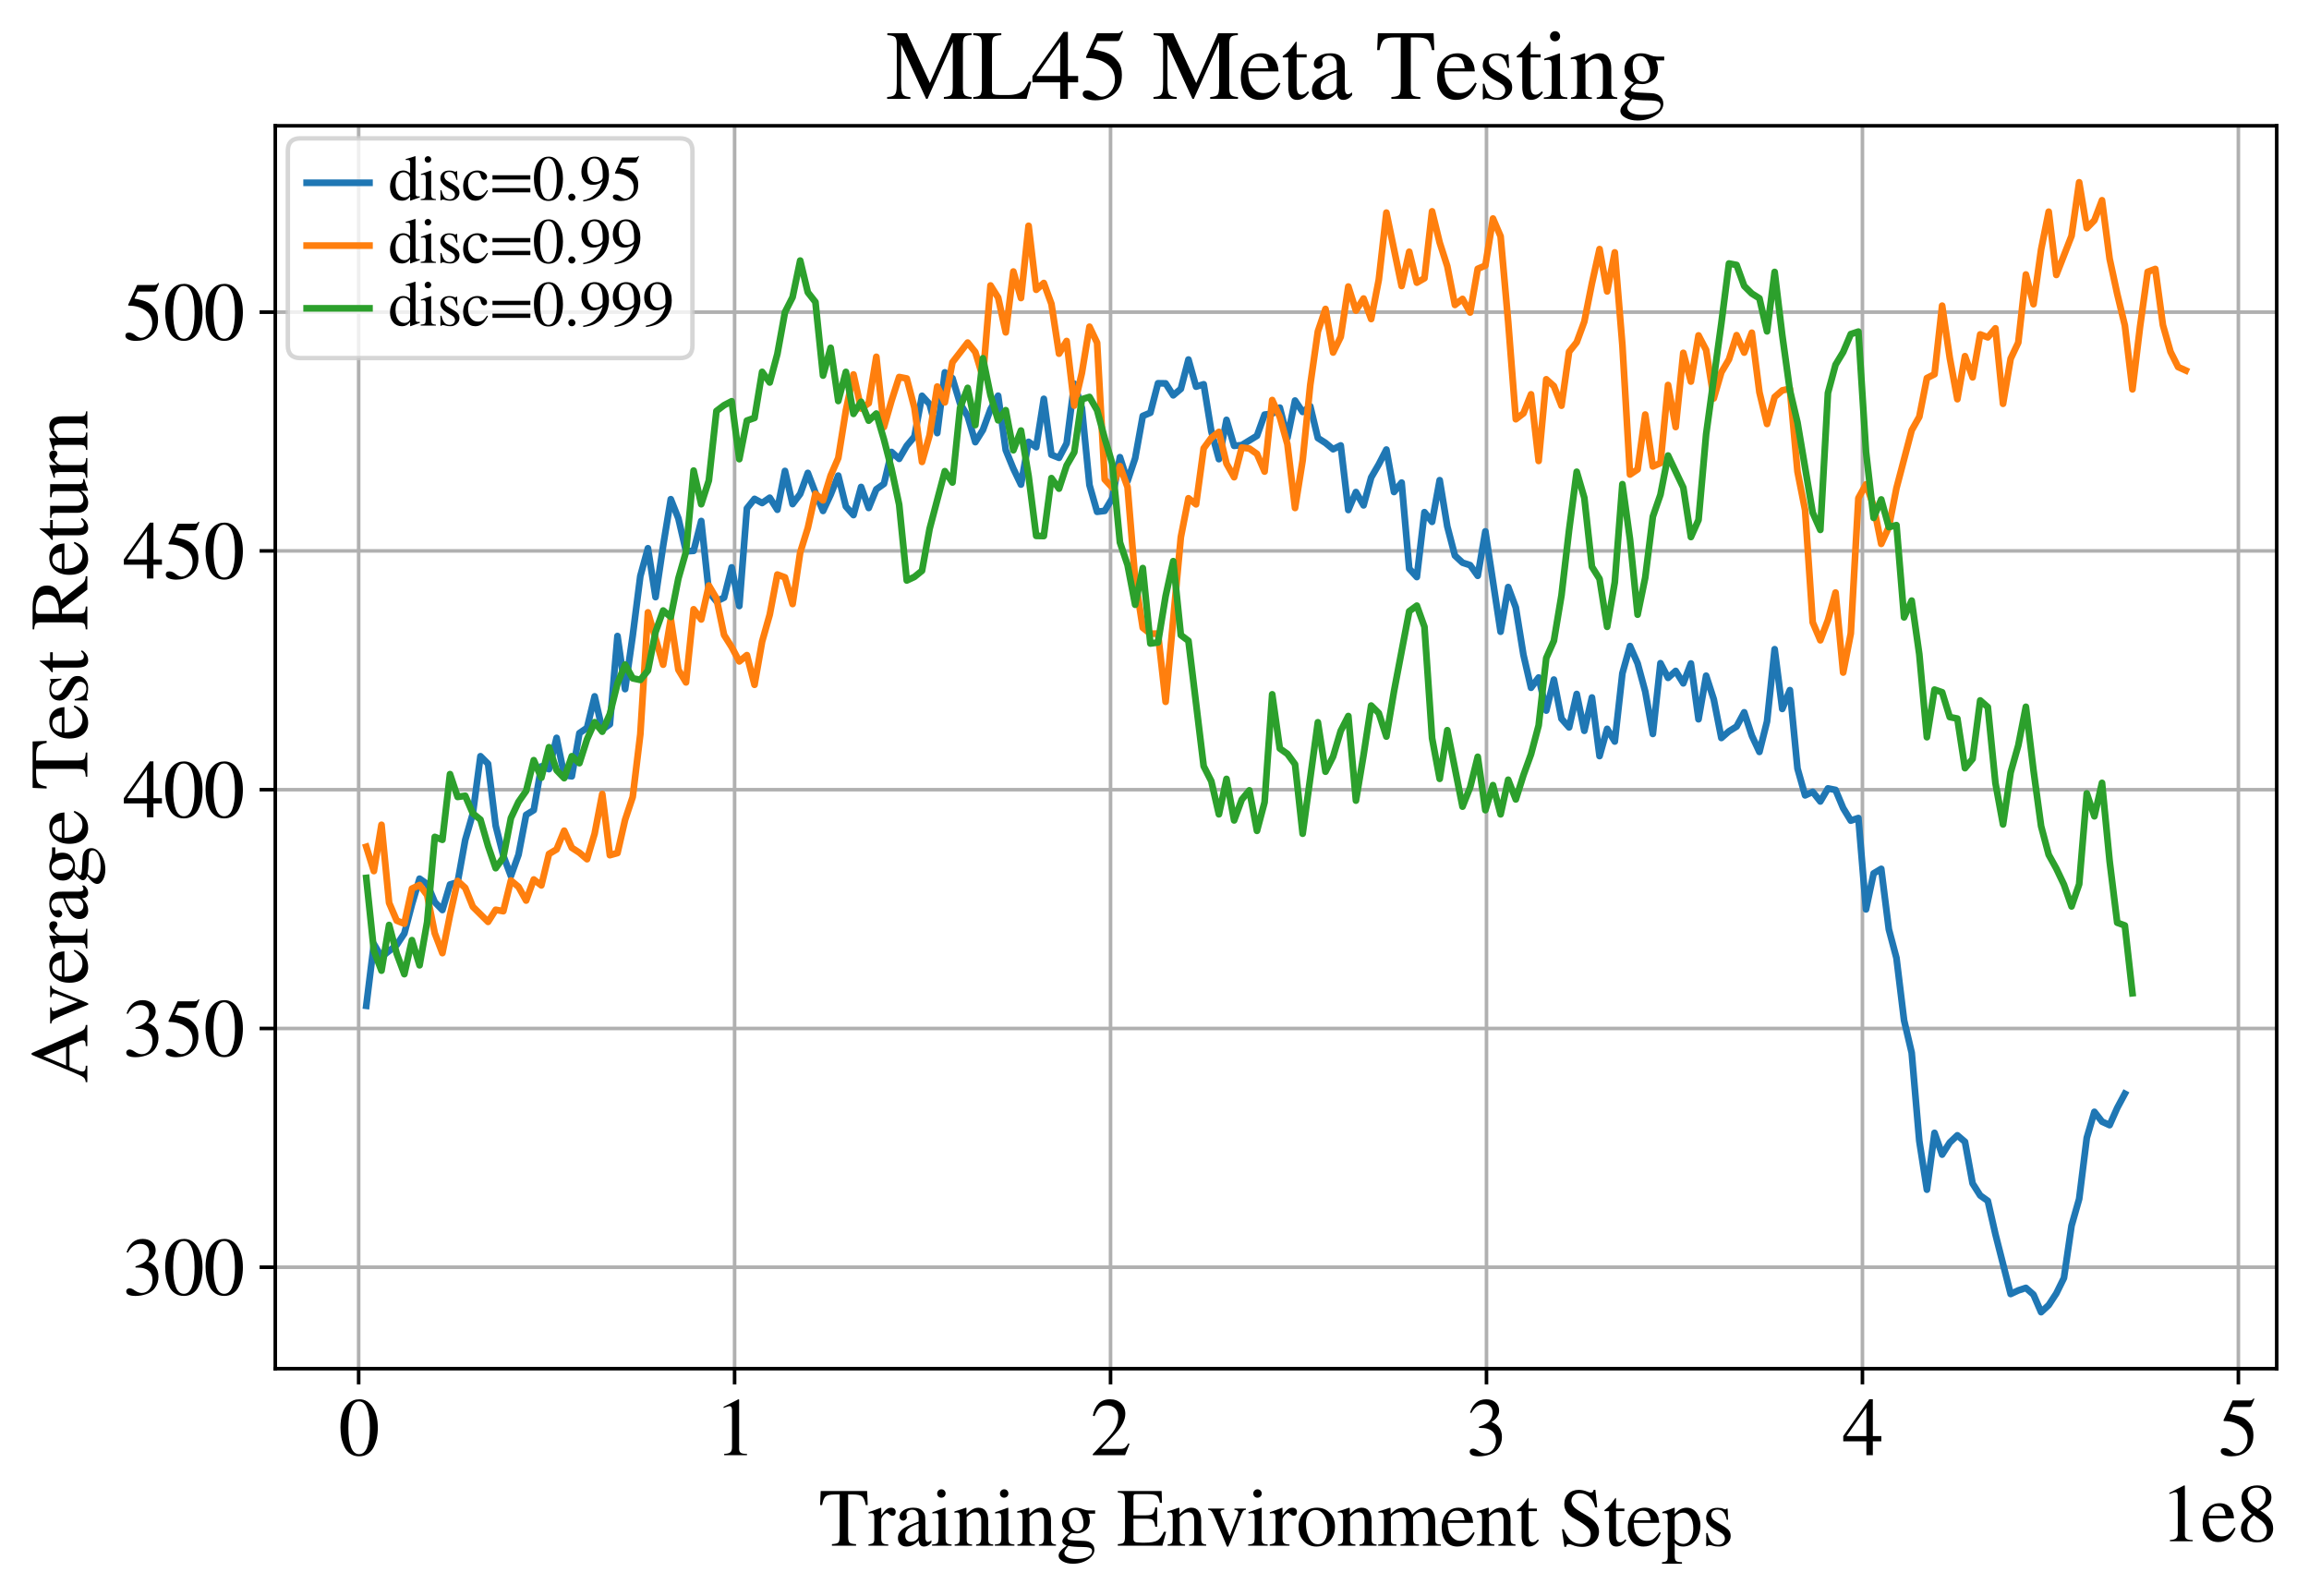 <?xml version="1.0" encoding="utf-8" standalone="no"?>
<!DOCTYPE svg PUBLIC "-//W3C//DTD SVG 1.1//EN"
  "http://www.w3.org/Graphics/SVG/1.1/DTD/svg11.dtd">
<svg xmlns:xlink="http://www.w3.org/1999/xlink" width="515pt" height="355.877pt" viewBox="0 0 515 355.877" xmlns="http://www.w3.org/2000/svg" version="1.1">
 <defs>
  <style type="text/css">*{stroke-linejoin: round; stroke-linecap: butt}</style>
 </defs>
 <g id="figure_1">
  <g id="patch_1">
   <path d="M 0 355.877 
L 515 355.877 
L 515 0 
L 0 0 
z
" style="fill: #ffffff"/>
  </g>
  <g id="axes_1">
   <g id="patch_2">
    <path d="M 61.4 305.26 
L 507.8 305.26 
L 507.8 28.06 
L 61.4 28.06 
z
" style="fill: #ffffff"/>
   </g>
   <g id="matplotlib.axis_1">
    <g id="xtick_1">
     <g id="line2d_1">
      <path d="M 79.993 305.26 
L 79.993 28.06 
" clip-path="url(#p8e746b5a18)" style="fill: none; stroke: #b0b0b0; stroke-width: 0.8; stroke-linecap: square"/>
     </g>
     <g id="line2d_2">
      <defs>
       <path id="mca135c4d38" d="M 0 0 
L 0 3.5 
" style="stroke: #000000; stroke-width: 0.8"/>
      </defs>
      <g>
       <use xlink:href="#mca135c4d38" x="79.993" y="305.26" style="stroke: #000000; stroke-width: 0.8"/>
      </g>
     </g>
     <g id="text_1">
      <!-- 0 -->
      <g transform="translate(75.493 324.554)scale(0.18 -0.18)">
       <defs>
        <path id="STIXGeneral-Regular-30" d="M 3046 2112 
Q 3046 1683 2963 1302 
Q 2880 922 2717 602 
Q 2554 282 2266 96 
Q 1978 -90 1600 -90 
Q 1210 -90 915 108 
Q 621 307 461 640 
Q 301 973 227 1350 
Q 154 1728 154 2150 
Q 154 2746 301 3222 
Q 448 3699 790 4012 
Q 1133 4326 1626 4326 
Q 2253 4326 2649 3712 
Q 3046 3098 3046 2112 
z
M 2432 2080 
Q 2432 3091 2217 3625 
Q 2003 4160 1587 4160 
Q 1190 4160 979 3622 
Q 768 3085 768 2106 
Q 768 1120 979 598 
Q 1190 77 1600 77 
Q 2003 77 2217 598 
Q 2432 1120 2432 2080 
z
" transform="scale(0.016)"/>
       </defs>
       <use xlink:href="#STIXGeneral-Regular-30"/>
      </g>
     </g>
    </g>
    <g id="xtick_2">
     <g id="line2d_3">
      <path d="M 163.844 305.26 
L 163.844 28.06 
" clip-path="url(#p8e746b5a18)" style="fill: none; stroke: #b0b0b0; stroke-width: 0.8; stroke-linecap: square"/>
     </g>
     <g id="line2d_4">
      <g>
       <use xlink:href="#mca135c4d38" x="163.844" y="305.26" style="stroke: #000000; stroke-width: 0.8"/>
      </g>
     </g>
     <g id="text_2">
      <!-- 1 -->
      <g transform="translate(159.344 324.554)scale(0.18 -0.18)">
       <defs>
        <path id="STIXGeneral-Regular-31" d="M 2522 0 
L 755 0 
L 755 96 
Q 1107 115 1235 227 
Q 1363 339 1363 608 
L 1363 3482 
Q 1363 3795 1171 3795 
Q 1082 3795 883 3718 
L 710 3654 
L 710 3744 
L 1856 4326 
L 1914 4307 
L 1914 486 
Q 1914 275 2042 185 
Q 2170 96 2522 96 
L 2522 0 
z
" transform="scale(0.016)"/>
       </defs>
       <use xlink:href="#STIXGeneral-Regular-31"/>
      </g>
     </g>
    </g>
    <g id="xtick_3">
     <g id="line2d_5">
      <path d="M 247.695 305.26 
L 247.695 28.06 
" clip-path="url(#p8e746b5a18)" style="fill: none; stroke: #b0b0b0; stroke-width: 0.8; stroke-linecap: square"/>
     </g>
     <g id="line2d_6">
      <g>
       <use xlink:href="#mca135c4d38" x="247.695" y="305.26" style="stroke: #000000; stroke-width: 0.8"/>
      </g>
     </g>
     <g id="text_3">
      <!-- 2 -->
      <g transform="translate(243.195 324.554)scale(0.18 -0.18)">
       <defs>
        <path id="STIXGeneral-Regular-32" d="M 3034 877 
L 2688 0 
L 186 0 
L 186 77 
L 1325 1286 
Q 1773 1754 1965 2144 
Q 2157 2534 2157 2950 
Q 2157 3379 1920 3616 
Q 1683 3853 1267 3853 
Q 922 3853 720 3673 
Q 518 3494 326 3021 
L 192 3053 
Q 301 3648 630 3987 
Q 960 4326 1523 4326 
Q 2054 4326 2380 4006 
Q 2707 3686 2707 3200 
Q 2707 2477 1888 1613 
L 832 486 
L 2330 486 
Q 2541 486 2665 569 
Q 2790 653 2944 915 
L 3034 877 
z
" transform="scale(0.016)"/>
       </defs>
       <use xlink:href="#STIXGeneral-Regular-32"/>
      </g>
     </g>
    </g>
    <g id="xtick_4">
     <g id="line2d_7">
      <path d="M 331.546 305.26 
L 331.546 28.06 
" clip-path="url(#p8e746b5a18)" style="fill: none; stroke: #b0b0b0; stroke-width: 0.8; stroke-linecap: square"/>
     </g>
     <g id="line2d_8">
      <g>
       <use xlink:href="#mca135c4d38" x="331.546" y="305.26" style="stroke: #000000; stroke-width: 0.8"/>
      </g>
     </g>
     <g id="text_4">
      <!-- 3 -->
      <g transform="translate(327.046 324.554)scale(0.18 -0.18)">
       <defs>
        <path id="STIXGeneral-Regular-33" d="M 390 3264 
L 288 3290 
Q 435 3770 748 4048 
Q 1062 4326 1542 4326 
Q 1990 4326 2265 4083 
Q 2541 3840 2541 3450 
Q 2541 2925 1946 2566 
Q 2298 2413 2477 2227 
Q 2758 1914 2758 1402 
Q 2758 890 2464 506 
Q 2246 211 1840 60 
Q 1434 -90 979 -90 
Q 262 -90 262 275 
Q 262 378 339 442 
Q 416 506 525 506 
Q 685 506 915 339 
Q 1197 141 1466 141 
Q 1818 141 2058 425 
Q 2298 710 2298 1120 
Q 2298 1856 1632 2048 
Q 1434 2112 979 2112 
L 979 2202 
Q 1338 2323 1517 2432 
Q 2035 2726 2035 3290 
Q 2035 3610 1852 3776 
Q 1670 3942 1344 3942 
Q 768 3942 390 3264 
z
" transform="scale(0.016)"/>
       </defs>
       <use xlink:href="#STIXGeneral-Regular-33"/>
      </g>
     </g>
    </g>
    <g id="xtick_5">
     <g id="line2d_9">
      <path d="M 415.397 305.26 
L 415.397 28.06 
" clip-path="url(#p8e746b5a18)" style="fill: none; stroke: #b0b0b0; stroke-width: 0.8; stroke-linecap: square"/>
     </g>
     <g id="line2d_10">
      <g>
       <use xlink:href="#mca135c4d38" x="415.397" y="305.26" style="stroke: #000000; stroke-width: 0.8"/>
      </g>
     </g>
     <g id="text_5">
      <!-- 4 -->
      <g transform="translate(410.897 324.554)scale(0.18 -0.18)">
       <defs>
        <path id="STIXGeneral-Regular-34" d="M 3027 1069 
L 2368 1069 
L 2368 0 
L 1869 0 
L 1869 1069 
L 77 1069 
L 77 1478 
L 2086 4326 
L 2368 4326 
L 2368 1478 
L 3027 1478 
L 3027 1069 
z
M 1869 1478 
L 1869 3674 
L 333 1478 
L 1869 1478 
z
" transform="scale(0.016)"/>
       </defs>
       <use xlink:href="#STIXGeneral-Regular-34"/>
      </g>
     </g>
    </g>
    <g id="xtick_6">
     <g id="line2d_11">
      <path d="M 499.248 305.26 
L 499.248 28.06 
" clip-path="url(#p8e746b5a18)" style="fill: none; stroke: #b0b0b0; stroke-width: 0.8; stroke-linecap: square"/>
     </g>
     <g id="line2d_12">
      <g>
       <use xlink:href="#mca135c4d38" x="499.248" y="305.26" style="stroke: #000000; stroke-width: 0.8"/>
      </g>
     </g>
     <g id="text_6">
      <!-- 5 -->
      <g transform="translate(494.748 324.554)scale(0.18 -0.18)">
       <defs>
        <path id="STIXGeneral-Regular-35" d="M 2803 4358 
L 2573 3814 
Q 2534 3731 2400 3731 
L 1158 3731 
L 902 3187 
Q 1606 3053 1920 2896 
Q 2234 2739 2502 2368 
Q 2726 2061 2726 1555 
Q 2726 1094 2576 780 
Q 2426 467 2099 224 
Q 1664 -90 1011 -90 
Q 646 -90 422 19 
Q 198 128 198 307 
Q 198 550 486 550 
Q 717 550 960 352 
Q 1210 147 1414 147 
Q 1747 147 2012 480 
Q 2278 813 2278 1229 
Q 2278 1843 1850 2189 
Q 1293 2637 486 2637 
Q 410 2637 410 2688 
L 416 2720 
L 1114 4237 
L 2438 4237 
Q 2547 4237 2608 4269 
Q 2669 4301 2746 4403 
L 2803 4358 
z
" transform="scale(0.016)"/>
       </defs>
       <use xlink:href="#STIXGeneral-Regular-35"/>
      </g>
     </g>
    </g>
    <g id="text_7">
     <!-- Training Environment Steps -->
     <g transform="translate(182.605 344.754)scale(0.18 -0.18)">
      <defs>
       <path id="STIXGeneral-Regular-54" d="M 3795 3149 
L 3642 3149 
Q 3539 3674 3353 3821 
Q 3168 3968 2656 3968 
L 2278 3968 
L 2278 710 
Q 2278 346 2387 243 
Q 2496 141 2893 122 
L 2893 0 
L 1024 0 
L 1024 122 
Q 1427 147 1526 256 
Q 1626 365 1626 787 
L 1626 3968 
L 1242 3968 
Q 723 3968 540 3817 
Q 358 3667 262 3149 
L 109 3149 
L 154 4237 
L 3750 4237 
L 3795 3149 
z
" transform="scale(0.016)"/>
       <path id="STIXGeneral-Regular-72" d="M 1024 2931 
L 1024 2342 
Q 1267 2688 1430 2816 
Q 1594 2944 1792 2944 
Q 1958 2944 2051 2854 
Q 2144 2765 2144 2605 
Q 2144 2470 2077 2393 
Q 2010 2317 1894 2317 
Q 1773 2317 1638 2445 
Q 1536 2541 1472 2541 
Q 1338 2541 1181 2355 
Q 1024 2170 1024 2016 
L 1024 576 
Q 1024 301 1133 205 
Q 1242 109 1568 96 
L 1568 0 
L 32 0 
L 32 96 
Q 339 154 412 224 
Q 486 294 486 538 
L 486 2138 
Q 486 2349 438 2435 
Q 390 2522 269 2522 
Q 166 2522 45 2496 
L 45 2598 
Q 448 2726 992 2944 
L 1024 2931 
z
" transform="scale(0.016)"/>
       <path id="STIXGeneral-Regular-61" d="M 2829 422 
L 2829 243 
Q 2586 -64 2253 -64 
Q 1888 -64 1843 403 
L 1837 403 
Q 1427 -64 909 -64 
Q 608 -64 422 112 
Q 237 288 237 602 
Q 237 1050 685 1350 
Q 992 1555 1837 1869 
L 1837 2214 
Q 1837 2502 1699 2646 
Q 1562 2790 1338 2790 
Q 1146 2790 1018 2697 
Q 890 2605 890 2477 
Q 890 2419 909 2348 
Q 928 2278 928 2208 
Q 928 2112 841 2029 
Q 755 1946 634 1946 
Q 525 1946 441 2029 
Q 358 2112 358 2240 
Q 358 2547 685 2752 
Q 986 2944 1421 2944 
Q 1939 2944 2176 2656 
Q 2291 2522 2323 2384 
Q 2355 2246 2355 1946 
L 2355 723 
Q 2355 301 2554 301 
Q 2682 301 2829 422 
z
M 1837 813 
L 1837 1715 
Q 1248 1510 1018 1293 
Q 800 1094 800 800 
Q 800 557 921 432 
Q 1043 307 1242 307 
Q 1453 307 1613 410 
Q 1747 506 1792 589 
Q 1837 672 1837 813 
z
" transform="scale(0.016)"/>
       <path id="STIXGeneral-Regular-69" d="M 1152 4045 
Q 1152 3904 1056 3811 
Q 960 3718 819 3718 
Q 685 3718 592 3811 
Q 499 3904 499 4045 
Q 499 4179 595 4275 
Q 691 4371 826 4371 
Q 966 4371 1059 4275 
Q 1152 4179 1152 4045 
z
M 1619 0 
L 102 0 
L 102 96 
Q 435 115 521 211 
Q 608 307 608 666 
L 608 2118 
Q 608 2342 563 2432 
Q 518 2522 397 2522 
Q 243 2522 128 2490 
L 128 2592 
L 1120 2944 
L 1146 2918 
L 1146 672 
Q 1146 314 1226 218 
Q 1306 122 1619 96 
L 1619 0 
z
" transform="scale(0.016)"/>
       <path id="STIXGeneral-Regular-6e" d="M 3104 0 
L 1773 0 
L 1779 96 
Q 2016 115 2096 233 
Q 2176 352 2176 672 
L 2176 1946 
Q 2176 2592 1709 2592 
Q 1549 2592 1408 2515 
Q 1267 2438 1050 2227 
L 1050 461 
Q 1050 269 1136 192 
Q 1222 115 1466 96 
L 1466 0 
L 115 0 
L 115 96 
Q 358 115 435 214 
Q 512 314 512 602 
L 512 2157 
Q 512 2394 467 2483 
Q 422 2573 288 2573 
Q 160 2573 102 2547 
L 102 2656 
Q 550 2784 979 2944 
L 1030 2925 
L 1030 2426 
L 1037 2426 
Q 1491 2944 1958 2944 
Q 2323 2944 2518 2688 
Q 2714 2432 2714 1958 
L 2714 544 
Q 2714 288 2790 205 
Q 2867 122 3104 96 
L 3104 0 
z
" transform="scale(0.016)"/>
       <path id="STIXGeneral-Regular-67" d="M 3008 2483 
L 2477 2483 
Q 2598 2208 2598 1946 
Q 2598 1453 2265 1203 
Q 1933 954 1600 954 
Q 1530 954 1357 973 
L 1235 986 
Q 1107 947 979 812 
Q 851 678 851 582 
Q 851 435 1350 410 
L 2176 371 
Q 2528 358 2739 172 
Q 2950 -13 2950 -314 
Q 2950 -685 2566 -986 
Q 2035 -1395 1286 -1395 
Q 826 -1395 502 -1212 
Q 179 -1030 179 -774 
Q 179 -595 320 -419 
Q 461 -243 806 6 
Q 602 102 534 172 
Q 467 243 467 346 
Q 467 531 762 787 
Q 909 915 1037 1043 
Q 717 1203 579 1401 
Q 442 1600 442 1901 
Q 442 2336 752 2640 
Q 1062 2944 1510 2944 
Q 1766 2944 2022 2848 
L 2163 2797 
Q 2349 2733 2515 2733 
L 3008 2733 
L 3008 2483 
z
M 973 2163 
L 973 2144 
Q 973 1683 1155 1398 
Q 1338 1114 1632 1114 
Q 1850 1114 1978 1270 
Q 2106 1427 2106 1690 
Q 2106 2112 1914 2464 
Q 1754 2765 1446 2765 
Q 1222 2765 1097 2605 
Q 973 2445 973 2163 
z
M 2771 -410 
Q 2771 -230 2595 -163 
Q 2419 -96 1978 -96 
Q 1344 -96 941 -13 
Q 749 -243 688 -348 
Q 627 -454 627 -563 
Q 627 -774 880 -902 
Q 1133 -1030 1555 -1030 
Q 2099 -1030 2435 -860 
Q 2771 -691 2771 -410 
z
" transform="scale(0.016)"/>
       <path id="STIXGeneral-Regular-20" transform="scale(0.016)"/>
       <path id="STIXGeneral-Regular-45" d="M 3821 1082 
L 3526 0 
L 77 0 
L 77 122 
Q 442 147 538 252 
Q 634 358 634 730 
L 634 3520 
Q 634 3878 534 3987 
Q 435 4096 77 4115 
L 77 4237 
L 3469 4237 
L 3494 3322 
L 3334 3322 
Q 3264 3750 3085 3872 
Q 2906 3994 2349 3994 
L 1510 3994 
Q 1370 3994 1328 3952 
Q 1286 3910 1286 3763 
L 1286 2355 
L 2253 2355 
Q 2656 2355 2787 2470 
Q 2918 2586 2976 2970 
L 3123 2970 
L 3123 1472 
L 2976 1472 
Q 2918 1875 2790 1984 
Q 2662 2093 2253 2093 
L 1286 2093 
L 1286 538 
Q 1286 346 1420 291 
Q 1555 237 1933 237 
L 2163 237 
Q 2848 237 3136 403 
Q 3424 570 3642 1082 
L 3821 1082 
z
" transform="scale(0.016)"/>
       <path id="STIXGeneral-Regular-76" d="M 3053 2880 
L 3053 2784 
Q 2906 2771 2835 2688 
Q 2765 2605 2637 2285 
L 1818 230 
Q 1690 -90 1638 -90 
Q 1587 -90 1523 77 
Q 1510 96 1497 141 
Q 1485 186 1472 211 
L 704 2048 
Q 499 2534 403 2652 
Q 307 2771 122 2784 
L 122 2880 
L 1376 2880 
L 1376 2784 
Q 1210 2771 1146 2732 
Q 1082 2694 1082 2611 
Q 1082 2509 1139 2368 
L 1792 730 
L 2426 2387 
Q 2464 2483 2464 2579 
Q 2464 2758 2163 2784 
L 2163 2880 
L 3053 2880 
z
" transform="scale(0.016)"/>
       <path id="STIXGeneral-Regular-6f" d="M 3008 1478 
Q 3008 806 2608 371 
Q 2208 -64 1568 -64 
Q 979 -64 582 368 
Q 186 800 186 1459 
Q 186 2125 582 2534 
Q 979 2944 1626 2944 
Q 2221 2944 2614 2537 
Q 3008 2131 3008 1478 
z
M 2432 1306 
Q 2432 2035 2112 2445 
Q 1856 2765 1504 2765 
Q 1171 2765 966 2493 
Q 762 2221 762 1747 
Q 762 928 1101 435 
Q 1318 115 1677 115 
Q 2029 115 2230 432 
Q 2432 749 2432 1306 
z
" transform="scale(0.016)"/>
       <path id="STIXGeneral-Regular-6d" d="M 4960 0 
L 3565 0 
L 3565 96 
Q 3834 122 3907 208 
Q 3981 294 3981 576 
L 3981 1894 
Q 3981 2278 3869 2444 
Q 3757 2611 3488 2611 
Q 3264 2611 3107 2521 
Q 2950 2432 2803 2221 
L 2803 608 
Q 2803 301 2896 201 
Q 2989 102 3264 96 
L 3264 0 
L 1830 0 
L 1830 96 
Q 2112 115 2189 188 
Q 2266 262 2266 550 
L 2266 1901 
Q 2266 2611 1850 2611 
Q 1670 2611 1468 2531 
Q 1267 2451 1171 2336 
Q 1088 2240 1088 2227 
L 1088 448 
Q 1088 243 1177 176 
Q 1267 109 1523 96 
L 1523 0 
L 102 0 
L 102 96 
Q 371 102 460 195 
Q 550 288 550 563 
L 550 2150 
Q 550 2387 499 2480 
Q 448 2573 326 2573 
Q 230 2573 122 2547 
L 122 2656 
Q 557 2778 1011 2944 
L 1062 2925 
L 1062 2451 
L 1075 2451 
Q 1363 2752 1584 2848 
Q 1805 2944 2054 2944 
Q 2560 2944 2733 2406 
Q 3232 2944 3776 2944 
Q 4518 2944 4518 1792 
L 4518 493 
Q 4518 282 4582 202 
Q 4646 122 4794 109 
L 4960 96 
L 4960 0 
z
" transform="scale(0.016)"/>
       <path id="STIXGeneral-Regular-65" d="M 2611 1050 
L 2714 1005 
Q 2330 -64 1376 -64 
Q 813 -64 486 329 
Q 160 723 160 1389 
Q 160 2074 525 2509 
Q 890 2944 1485 2944 
Q 2061 2944 2374 2502 
Q 2560 2246 2592 1773 
L 621 1773 
Q 646 1370 700 1158 
Q 755 947 915 730 
Q 1184 378 1626 378 
Q 1939 378 2153 531 
Q 2368 685 2611 1050 
z
M 634 1978 
L 1939 1978 
Q 1882 2381 1750 2547 
Q 1619 2714 1312 2714 
Q 1043 2714 864 2525 
Q 685 2336 634 1978 
z
" transform="scale(0.016)"/>
       <path id="STIXGeneral-Regular-74" d="M 1702 493 
L 1786 422 
Q 1478 -64 1011 -64 
Q 448 -64 448 749 
L 448 2675 
L 109 2675 
Q 83 2694 83 2720 
Q 83 2771 192 2842 
Q 435 2982 813 3526 
Q 826 3546 874 3606 
Q 922 3667 941 3706 
Q 986 3706 986 3622 
L 986 2880 
L 1632 2880 
L 1632 2675 
L 986 2675 
L 986 845 
Q 986 538 1062 403 
Q 1139 269 1318 269 
Q 1510 269 1702 493 
z
" transform="scale(0.016)"/>
       <path id="STIXGeneral-Regular-53" d="M 3002 2963 
L 2842 2963 
Q 2733 3360 2579 3565 
Q 2189 4064 1651 4064 
Q 1357 4064 1181 3894 
Q 1005 3725 1005 3456 
Q 1005 3328 1069 3206 
Q 1133 3085 1206 2998 
Q 1280 2912 1465 2784 
Q 1651 2656 1766 2589 
Q 1882 2522 2150 2362 
Q 2669 2061 2905 1763 
Q 3142 1466 3142 1107 
Q 3142 576 2771 243 
Q 2400 -90 1837 -90 
Q 1421 -90 1082 58 
Q 915 128 781 128 
Q 704 128 653 70 
Q 602 13 602 -83 
L 461 -83 
L 275 1274 
L 416 1274 
Q 845 141 1734 141 
Q 2074 141 2285 342 
Q 2496 544 2496 858 
Q 2496 1158 2310 1363 
Q 2003 1696 1235 2106 
Q 454 2522 454 3206 
Q 454 3718 768 4022 
Q 1082 4326 1568 4326 
Q 1907 4326 2240 4186 
Q 2413 4109 2522 4109 
Q 2688 4109 2726 4326 
L 2861 4326 
L 3002 2963 
z
" transform="scale(0.016)"/>
       <path id="STIXGeneral-Regular-70" d="M 1018 2931 
L 1018 2438 
Q 1421 2944 1939 2944 
Q 2406 2944 2707 2560 
Q 3008 2176 3008 1581 
Q 3008 883 2621 409 
Q 2234 -64 1664 -64 
Q 1466 -64 1328 -6 
Q 1190 51 1018 211 
L 1018 -794 
Q 1018 -1094 1120 -1180 
Q 1222 -1267 1581 -1274 
L 1581 -1389 
L 32 -1389 
L 32 -1280 
Q 314 -1254 397 -1171 
Q 480 -1088 480 -838 
L 480 2157 
Q 480 2381 429 2451 
Q 378 2522 218 2522 
Q 115 2522 58 2515 
L 58 2618 
Q 506 2752 979 2944 
L 1018 2931 
z
M 1018 2138 
L 1018 563 
Q 1018 422 1238 281 
Q 1459 141 1683 141 
Q 2029 141 2243 467 
Q 2458 794 2458 1325 
Q 2458 1888 2243 2224 
Q 2029 2560 1670 2560 
Q 1446 2560 1232 2419 
Q 1018 2278 1018 2138 
z
" transform="scale(0.016)"/>
       <path id="STIXGeneral-Regular-73" d="M 998 1926 
L 1664 1523 
Q 1984 1331 2105 1164 
Q 2227 998 2227 736 
Q 2227 416 1961 176 
Q 1696 -64 1331 -64 
Q 1030 -64 864 -6 
Q 691 51 570 51 
Q 461 51 416 -26 
L 333 -26 
L 333 979 
L 435 979 
Q 538 512 730 294 
Q 922 77 1248 77 
Q 1485 77 1632 211 
Q 1779 346 1779 550 
Q 1779 845 1440 1030 
L 1094 1222 
Q 326 1651 326 2150 
Q 326 2522 566 2730 
Q 806 2938 1210 2938 
Q 1491 2938 1638 2867 
Q 1754 2816 1818 2816 
Q 1862 2816 1920 2880 
L 1990 2880 
L 2022 2010 
L 1926 2010 
Q 1818 2445 1654 2621 
Q 1491 2797 1203 2797 
Q 986 2797 854 2688 
Q 723 2579 723 2362 
Q 723 2253 796 2128 
Q 870 2003 998 1926 
z
" transform="scale(0.016)"/>
      </defs>
      <use xlink:href="#STIXGeneral-Regular-54"/>
      <use xlink:href="#STIXGeneral-Regular-72" x="61.1"/>
      <use xlink:href="#STIXGeneral-Regular-61" x="94.4"/>
      <use xlink:href="#STIXGeneral-Regular-69" x="138.8"/>
      <use xlink:href="#STIXGeneral-Regular-6e" x="166.6"/>
      <use xlink:href="#STIXGeneral-Regular-69" x="216.6"/>
      <use xlink:href="#STIXGeneral-Regular-6e" x="244.4"/>
      <use xlink:href="#STIXGeneral-Regular-67" x="294.4"/>
      <use xlink:href="#STIXGeneral-Regular-20" x="344.4"/>
      <use xlink:href="#STIXGeneral-Regular-45" x="369.4"/>
      <use xlink:href="#STIXGeneral-Regular-6e" x="430.5"/>
      <use xlink:href="#STIXGeneral-Regular-76" x="480.5"/>
      <use xlink:href="#STIXGeneral-Regular-69" x="530.5"/>
      <use xlink:href="#STIXGeneral-Regular-72" x="558.3"/>
      <use xlink:href="#STIXGeneral-Regular-6f" x="591.6"/>
      <use xlink:href="#STIXGeneral-Regular-6e" x="641.6"/>
      <use xlink:href="#STIXGeneral-Regular-6d" x="691.6"/>
      <use xlink:href="#STIXGeneral-Regular-65" x="769.4"/>
      <use xlink:href="#STIXGeneral-Regular-6e" x="813.8"/>
      <use xlink:href="#STIXGeneral-Regular-74" x="863.8"/>
      <use xlink:href="#STIXGeneral-Regular-20" x="891.6"/>
      <use xlink:href="#STIXGeneral-Regular-53" x="916.6"/>
      <use xlink:href="#STIXGeneral-Regular-74" x="972.2"/>
      <use xlink:href="#STIXGeneral-Regular-65" x="1000"/>
      <use xlink:href="#STIXGeneral-Regular-70" x="1044.4"/>
      <use xlink:href="#STIXGeneral-Regular-73" x="1094.4"/>
     </g>
    </g>
    <g id="text_8">
     <!-- 1e8 -->
     <g transform="translate(481.807 343.754)scale(0.18 -0.18)">
      <defs>
       <path id="STIXGeneral-Regular-38" d="M 2848 992 
Q 2848 499 2505 204 
Q 2163 -90 1587 -90 
Q 1050 -90 704 204 
Q 358 499 358 954 
Q 358 1293 524 1533 
Q 691 1773 1190 2125 
Q 710 2522 553 2765 
Q 397 3008 397 3328 
Q 397 3782 745 4054 
Q 1094 4326 1638 4326 
Q 2106 4326 2410 4060 
Q 2714 3795 2714 3411 
Q 2714 3059 2531 2848 
Q 2349 2637 1856 2374 
Q 2432 1990 2640 1689 
Q 2848 1389 2848 992 
z
M 2272 3411 
Q 2272 3744 2086 3945 
Q 1901 4147 1574 4147 
Q 1248 4147 1059 3977 
Q 870 3808 870 3513 
Q 870 3219 1059 2979 
Q 1248 2739 1670 2490 
Q 1997 2682 2134 2896 
Q 2272 3110 2272 3411 
z
M 1734 1741 
L 1357 1997 
Q 1075 1766 960 1545 
Q 845 1325 845 1011 
Q 845 576 1065 333 
Q 1286 90 1658 90 
Q 1971 90 2166 285 
Q 2362 480 2362 794 
Q 2362 1082 2214 1299 
Q 2067 1517 1734 1741 
z
" transform="scale(0.016)"/>
      </defs>
      <use xlink:href="#STIXGeneral-Regular-31"/>
      <use xlink:href="#STIXGeneral-Regular-65" x="50"/>
      <use xlink:href="#STIXGeneral-Regular-38" x="94.4"/>
     </g>
    </g>
   </g>
   <g id="matplotlib.axis_2">
    <g id="ytick_1">
     <g id="line2d_13">
      <path d="M 61.4 282.638 
L 507.8 282.638 
" clip-path="url(#p8e746b5a18)" style="fill: none; stroke: #b0b0b0; stroke-width: 0.8; stroke-linecap: square"/>
     </g>
     <g id="line2d_14">
      <defs>
       <path id="m57fbb84571" d="M 0 0 
L -3.5 0 
" style="stroke: #000000; stroke-width: 0.8"/>
      </defs>
      <g>
       <use xlink:href="#m57fbb84571" x="61.4" y="282.638" style="stroke: #000000; stroke-width: 0.8"/>
      </g>
     </g>
     <g id="text_9">
      <!-- 300 -->
      <g transform="translate(27.4 288.785)scale(0.18 -0.18)">
       <use xlink:href="#STIXGeneral-Regular-33"/>
       <use xlink:href="#STIXGeneral-Regular-30" x="50"/>
       <use xlink:href="#STIXGeneral-Regular-30" x="100"/>
      </g>
     </g>
    </g>
    <g id="ytick_2">
     <g id="line2d_15">
      <path d="M 61.4 229.384 
L 507.8 229.384 
" clip-path="url(#p8e746b5a18)" style="fill: none; stroke: #b0b0b0; stroke-width: 0.8; stroke-linecap: square"/>
     </g>
     <g id="line2d_16">
      <g>
       <use xlink:href="#m57fbb84571" x="61.4" y="229.384" style="stroke: #000000; stroke-width: 0.8"/>
      </g>
     </g>
     <g id="text_10">
      <!-- 350 -->
      <g transform="translate(27.4 235.531)scale(0.18 -0.18)">
       <use xlink:href="#STIXGeneral-Regular-33"/>
       <use xlink:href="#STIXGeneral-Regular-35" x="50"/>
       <use xlink:href="#STIXGeneral-Regular-30" x="100"/>
      </g>
     </g>
    </g>
    <g id="ytick_3">
     <g id="line2d_17">
      <path d="M 61.4 176.13 
L 507.8 176.13 
" clip-path="url(#p8e746b5a18)" style="fill: none; stroke: #b0b0b0; stroke-width: 0.8; stroke-linecap: square"/>
     </g>
     <g id="line2d_18">
      <g>
       <use xlink:href="#m57fbb84571" x="61.4" y="176.13" style="stroke: #000000; stroke-width: 0.8"/>
      </g>
     </g>
     <g id="text_11">
      <!-- 400 -->
      <g transform="translate(27.4 182.277)scale(0.18 -0.18)">
       <use xlink:href="#STIXGeneral-Regular-34"/>
       <use xlink:href="#STIXGeneral-Regular-30" x="50"/>
       <use xlink:href="#STIXGeneral-Regular-30" x="100"/>
      </g>
     </g>
    </g>
    <g id="ytick_4">
     <g id="line2d_19">
      <path d="M 61.4 122.876 
L 507.8 122.876 
" clip-path="url(#p8e746b5a18)" style="fill: none; stroke: #b0b0b0; stroke-width: 0.8; stroke-linecap: square"/>
     </g>
     <g id="line2d_20">
      <g>
       <use xlink:href="#m57fbb84571" x="61.4" y="122.876" style="stroke: #000000; stroke-width: 0.8"/>
      </g>
     </g>
     <g id="text_12">
      <!-- 450 -->
      <g transform="translate(27.4 129.023)scale(0.18 -0.18)">
       <use xlink:href="#STIXGeneral-Regular-34"/>
       <use xlink:href="#STIXGeneral-Regular-35" x="50"/>
       <use xlink:href="#STIXGeneral-Regular-30" x="100"/>
      </g>
     </g>
    </g>
    <g id="ytick_5">
     <g id="line2d_21">
      <path d="M 61.4 69.622 
L 507.8 69.622 
" clip-path="url(#p8e746b5a18)" style="fill: none; stroke: #b0b0b0; stroke-width: 0.8; stroke-linecap: square"/>
     </g>
     <g id="line2d_22">
      <g>
       <use xlink:href="#m57fbb84571" x="61.4" y="69.622" style="stroke: #000000; stroke-width: 0.8"/>
      </g>
     </g>
     <g id="text_13">
      <!-- 500 -->
      <g transform="translate(27.4 75.769)scale(0.18 -0.18)">
       <use xlink:href="#STIXGeneral-Regular-35"/>
       <use xlink:href="#STIXGeneral-Regular-30" x="50"/>
       <use xlink:href="#STIXGeneral-Regular-30" x="100"/>
      </g>
     </g>
    </g>
    <g id="text_14">
     <!-- Average Test Return -->
     <g transform="translate(19.477 241.641)rotate(-90)scale(0.18 -0.18)">
      <defs>
       <path id="STIXGeneral-Regular-41" d="M 4525 0 
L 2893 0 
L 2893 122 
Q 3149 122 3245 179 
Q 3334 224 3334 333 
Q 3334 499 3213 781 
L 2950 1382 
L 1274 1382 
L 979 653 
Q 922 506 922 384 
Q 922 237 1027 179 
Q 1133 122 1370 122 
L 1370 0 
L 96 0 
L 96 122 
Q 365 147 486 316 
Q 608 486 902 1190 
L 2221 4314 
L 2349 4314 
L 3923 710 
Q 4064 378 4176 262 
Q 4288 147 4525 122 
L 4525 0 
z
M 2861 1645 
L 2118 3405 
L 1382 1645 
L 2861 1645 
z
" transform="scale(0.016)"/>
       <path id="STIXGeneral-Regular-52" d="M 4224 0 
L 3187 0 
L 1664 1971 
L 1306 1958 
L 1306 717 
Q 1306 352 1405 249 
Q 1504 147 1875 122 
L 1875 0 
L 109 0 
L 109 122 
Q 474 154 563 262 
Q 653 371 653 794 
L 653 3526 
Q 653 3885 563 3987 
Q 474 4090 109 4115 
L 109 4237 
L 1850 4237 
Q 2726 4237 3187 3859 
Q 3501 3603 3501 3091 
Q 3501 2221 2342 2042 
L 3622 422 
Q 3757 256 3878 198 
Q 4000 141 4224 122 
L 4224 0 
z
M 1306 3731 
L 1306 2195 
Q 1766 2202 1990 2246 
Q 2214 2291 2438 2413 
Q 2803 2618 2803 3142 
Q 2803 4000 1632 4000 
Q 1459 4000 1382 3945 
Q 1306 3891 1306 3731 
z
" transform="scale(0.016)"/>
       <path id="STIXGeneral-Regular-75" d="M 3072 320 
L 3072 230 
Q 2573 96 2195 -58 
L 2163 -38 
L 2163 486 
L 2150 486 
Q 1747 -64 1235 -64 
Q 870 -64 662 160 
Q 454 384 454 755 
L 454 2362 
Q 454 2598 371 2688 
Q 288 2778 58 2790 
L 58 2880 
L 992 2880 
L 992 813 
Q 992 595 1123 451 
Q 1254 307 1446 307 
Q 1760 307 1984 506 
Q 2067 582 2099 649 
Q 2131 717 2131 877 
L 2131 2355 
Q 2131 2605 2041 2678 
Q 1952 2752 1658 2771 
L 1658 2880 
L 2669 2880 
L 2669 685 
Q 2669 461 2742 390 
Q 2816 320 3034 320 
L 3072 320 
z
" transform="scale(0.016)"/>
      </defs>
      <use xlink:href="#STIXGeneral-Regular-41"/>
      <use xlink:href="#STIXGeneral-Regular-76" x="72.2"/>
      <use xlink:href="#STIXGeneral-Regular-65" x="122.2"/>
      <use xlink:href="#STIXGeneral-Regular-72" x="166.6"/>
      <use xlink:href="#STIXGeneral-Regular-61" x="199.9"/>
      <use xlink:href="#STIXGeneral-Regular-67" x="244.3"/>
      <use xlink:href="#STIXGeneral-Regular-65" x="294.3"/>
      <use xlink:href="#STIXGeneral-Regular-20" x="338.7"/>
      <use xlink:href="#STIXGeneral-Regular-54" x="363.7"/>
      <use xlink:href="#STIXGeneral-Regular-65" x="424.8"/>
      <use xlink:href="#STIXGeneral-Regular-73" x="469.2"/>
      <use xlink:href="#STIXGeneral-Regular-74" x="508.1"/>
      <use xlink:href="#STIXGeneral-Regular-20" x="535.9"/>
      <use xlink:href="#STIXGeneral-Regular-52" x="560.9"/>
      <use xlink:href="#STIXGeneral-Regular-65" x="627.6"/>
      <use xlink:href="#STIXGeneral-Regular-74" x="672"/>
      <use xlink:href="#STIXGeneral-Regular-75" x="699.8"/>
      <use xlink:href="#STIXGeneral-Regular-72" x="749.8"/>
      <use xlink:href="#STIXGeneral-Regular-6e" x="783.1"/>
     </g>
    </g>
   </g>
   <g id="line2d_23">
    <path d="M 81.691 224.328 
L 83.389 210.56 
L 85.087 213.437 
L 88.483 210.747 
L 90.181 208.197 
L 91.879 201.725 
L 93.577 195.983 
L 95.275 197.165 
L 96.973 201.21 
L 98.671 202.962 
L 100.369 197.278 
L 102.067 196.772 
L 103.765 187.34 
L 105.463 181.451 
L 107.161 168.669 
L 108.859 170.364 
L 110.557 184.159 
L 112.255 190.837 
L 113.953 195.382 
L 115.651 190.627 
L 117.349 181.742 
L 119.047 180.69 
L 120.745 170.928 
L 122.443 171.545 
L 124.141 164.573 
L 125.838 172.897 
L 127.536 173.152 
L 129.234 163.517 
L 130.932 162.341 
L 132.63 155.317 
L 134.328 162.739 
L 136.026 161.539 
L 137.724 141.858 
L 139.422 153.694 
L 141.12 141.789 
L 142.818 128.485 
L 144.516 122.281 
L 146.214 133.174 
L 147.912 121.704 
L 149.61 111.345 
L 151.308 115.628 
L 153.006 122.963 
L 154.704 122.858 
L 156.402 116.207 
L 158.1 132.021 
L 159.798 134.111 
L 161.496 133.292 
L 163.194 126.548 
L 164.892 135.168 
L 166.59 113.392 
L 168.288 111.272 
L 169.986 112.19 
L 171.684 111.008 
L 173.382 113.692 
L 175.08 105.04 
L 176.778 112.427 
L 178.476 110.17 
L 180.174 105.477 
L 181.872 109.905 
L 183.57 113.95 
L 185.268 110.323 
L 186.966 106.079 
L 188.664 112.964 
L 190.362 114.881 
L 192.06 108.609 
L 193.758 113.296 
L 195.456 109.124 
L 197.154 107.912 
L 198.852 100.808 
L 200.55 102.336 
L 202.248 99.411 
L 203.946 97.388 
L 205.644 88.285 
L 207.342 90.147 
L 209.04 96.596 
L 210.738 83.055 
L 212.436 84.358 
L 214.134 89.999 
L 215.832 92.838 
L 217.53 98.612 
L 219.228 95.898 
L 220.926 91.274 
L 222.624 88.261 
L 224.322 100.381 
L 226.02 104.525 
L 227.718 108.078 
L 229.416 98.55 
L 231.114 99.74 
L 232.811 88.959 
L 234.509 101.431 
L 236.207 102.108 
L 237.905 98.875 
L 239.603 85.58 
L 241.301 90.984 
L 242.999 108.19 
L 244.697 114.149 
L 246.395 113.939 
L 248.093 111.105 
L 249.791 101.97 
L 251.489 107.27 
L 253.187 102.202 
L 254.885 92.775 
L 256.583 92.059 
L 258.281 85.486 
L 259.979 85.512 
L 261.677 88.17 
L 263.375 86.735 
L 265.073 80.193 
L 266.771 86.241 
L 268.469 85.713 
L 270.167 96.169 
L 271.865 102.404 
L 273.563 93.648 
L 275.261 99.436 
L 276.959 99.282 
L 280.355 97.198 
L 282.053 92.476 
L 283.751 92.284 
L 285.449 90.922 
L 287.147 97.636 
L 288.845 89.34 
L 290.543 91.877 
L 292.241 90.615 
L 293.939 97.7 
L 295.637 98.79 
L 297.335 100.195 
L 299.033 99.348 
L 300.731 113.751 
L 302.429 109.747 
L 304.127 112.711 
L 305.825 106.5 
L 307.523 103.568 
L 309.221 100.271 
L 310.919 109.729 
L 312.617 107.64 
L 314.315 126.839 
L 316.013 128.702 
L 317.711 114.233 
L 319.409 116.388 
L 321.107 107.099 
L 322.805 117.413 
L 324.503 123.92 
L 326.201 125.501 
L 327.899 126.052 
L 329.597 128.425 
L 331.295 118.519 
L 334.691 140.898 
L 336.389 130.941 
L 338.086 135.506 
L 339.784 146.04 
L 341.482 153.395 
L 343.18 151.109 
L 344.878 158.482 
L 346.576 151.575 
L 348.274 160.309 
L 349.972 162.234 
L 351.67 154.786 
L 353.368 162.992 
L 355.066 155.571 
L 356.764 168.633 
L 358.462 162.564 
L 360.16 165.386 
L 361.858 150.181 
L 363.556 144.097 
L 365.254 147.958 
L 366.952 154.228 
L 368.65 163.694 
L 370.348 147.922 
L 372.046 151.188 
L 373.744 149.645 
L 375.442 152.409 
L 377.14 147.983 
L 378.838 160.42 
L 380.536 150.709 
L 382.234 155.96 
L 383.932 164.594 
L 385.63 163.104 
L 387.328 162.045 
L 389.026 158.872 
L 390.724 164.064 
L 392.422 167.7 
L 394.12 160.904 
L 395.818 144.799 
L 397.516 158.117 
L 399.214 153.925 
L 400.912 171.401 
L 402.61 177.393 
L 404.308 176.609 
L 406.006 178.756 
L 407.704 175.845 
L 409.402 176.183 
L 411.1 180.239 
L 412.798 183.03 
L 414.496 182.45 
L 416.194 202.824 
L 417.892 194.803 
L 419.59 193.79 
L 421.288 207.272 
L 422.986 213.663 
L 424.684 227.569 
L 426.382 234.793 
L 428.08 254.472 
L 429.778 265.341 
L 431.476 252.673 
L 433.174 257.517 
L 434.872 254.838 
L 436.57 253.219 
L 438.268 254.666 
L 439.966 263.95 
L 441.664 266.631 
L 443.362 267.836 
L 445.059 275.271 
L 448.455 288.608 
L 450.153 287.817 
L 451.851 287.25 
L 453.549 288.75 
L 455.247 292.66 
L 456.945 291.078 
L 458.643 288.489 
L 460.341 285.035 
L 462.039 273.368 
L 463.737 267.402 
L 465.435 253.781 
L 467.133 247.981 
L 468.831 250.163 
L 470.529 250.945 
L 472.227 247.114 
L 473.925 243.946 
L 473.925 243.946 
" clip-path="url(#p8e746b5a18)" style="fill: none; stroke: #1f77b4; stroke-width: 1.5; stroke-linecap: square"/>
   </g>
   <g id="line2d_24">
    <path d="M 81.691 188.862 
L 83.389 194.28 
L 85.087 183.962 
L 86.785 201.359 
L 88.483 205.329 
L 90.181 206.019 
L 91.879 198.198 
L 93.577 197.391 
L 95.275 199.649 
L 96.973 208.158 
L 98.671 212.578 
L 100.369 204.098 
L 102.067 196.485 
L 103.765 198.026 
L 105.463 202.238 
L 108.859 205.608 
L 110.557 202.916 
L 112.255 203.228 
L 113.953 196.388 
L 115.651 197.799 
L 117.349 200.856 
L 119.047 196.159 
L 120.745 197.474 
L 122.443 190.464 
L 124.141 189.449 
L 125.838 185.278 
L 127.536 189.086 
L 129.234 190.182 
L 130.932 191.633 
L 132.63 185.931 
L 134.328 177.091 
L 136.026 190.736 
L 137.724 190.261 
L 139.422 182.843 
L 141.12 177.751 
L 142.818 163.755 
L 144.516 136.583 
L 147.912 148.245 
L 149.61 138.024 
L 151.308 149.381 
L 153.006 152.196 
L 154.704 135.894 
L 156.402 138.161 
L 158.1 130.594 
L 159.798 133.474 
L 161.496 141.614 
L 163.194 144.318 
L 164.892 147.517 
L 166.59 146.121 
L 168.288 152.731 
L 169.986 143.083 
L 171.684 137.079 
L 173.382 128.147 
L 175.08 128.779 
L 176.778 134.717 
L 178.476 123.223 
L 180.174 117.778 
L 181.872 110.137 
L 183.57 111.595 
L 185.268 106.07 
L 186.966 102.158 
L 188.664 91.55 
L 190.362 83.521 
L 192.06 91.114 
L 193.758 89.93 
L 195.456 79.582 
L 197.154 95.238 
L 198.852 89.359 
L 200.55 84.091 
L 202.248 84.423 
L 203.946 90.917 
L 205.644 103.023 
L 207.342 97.07 
L 209.04 86.216 
L 210.738 89.745 
L 212.436 80.803 
L 215.832 76.412 
L 217.53 78.518 
L 219.228 84.14 
L 220.926 63.669 
L 222.624 66.373 
L 224.322 74.129 
L 226.02 60.559 
L 227.718 66.473 
L 229.416 50.364 
L 231.114 64.629 
L 232.811 63.123 
L 234.509 67.779 
L 236.207 78.878 
L 237.905 76.055 
L 239.603 90.46 
L 241.301 83.196 
L 242.999 72.869 
L 244.697 76.441 
L 246.395 106.93 
L 248.093 108.763 
L 249.791 103.975 
L 251.489 108.643 
L 253.187 129.18 
L 254.885 140.01 
L 256.583 141.345 
L 258.281 141.309 
L 259.979 156.529 
L 263.375 119.806 
L 265.073 111.134 
L 266.771 112.483 
L 268.469 99.997 
L 270.167 97.667 
L 271.865 96.329 
L 273.563 103.397 
L 275.261 106.435 
L 276.959 99.827 
L 278.657 100.045 
L 280.355 101.231 
L 282.053 105.175 
L 283.751 89.222 
L 285.449 93.008 
L 287.147 99.09 
L 288.845 113.298 
L 290.543 102.683 
L 292.241 85.849 
L 293.939 73.926 
L 295.637 68.912 
L 297.335 78.624 
L 299.033 75.13 
L 300.731 63.909 
L 302.429 69.271 
L 304.127 66.583 
L 305.825 71.157 
L 307.523 62.408 
L 309.221 47.425 
L 312.617 63.788 
L 314.315 56.152 
L 316.013 63.039 
L 317.711 62.061 
L 319.409 47.136 
L 321.107 54.111 
L 322.805 59.384 
L 324.503 68.011 
L 326.201 66.674 
L 327.899 69.697 
L 329.597 59.956 
L 331.295 59.231 
L 332.993 48.744 
L 334.691 52.708 
L 336.389 71.828 
L 338.086 93.5 
L 339.784 92.193 
L 341.482 87.949 
L 343.18 102.807 
L 344.878 84.597 
L 346.576 86.11 
L 348.274 90.485 
L 349.972 78.461 
L 351.67 76.338 
L 353.368 71.723 
L 355.066 63.202 
L 356.764 55.561 
L 358.462 64.996 
L 360.16 56.294 
L 361.858 76.987 
L 363.556 105.837 
L 365.254 104.697 
L 366.952 92.459 
L 368.65 104.03 
L 370.348 103.277 
L 372.046 85.868 
L 373.744 95.246 
L 375.442 78.699 
L 377.14 85.102 
L 378.838 74.81 
L 380.536 78.057 
L 382.234 88.862 
L 383.932 83.041 
L 385.63 80.162 
L 387.328 74.758 
L 389.026 78.637 
L 390.724 74.211 
L 392.422 87.482 
L 394.12 94.56 
L 395.818 88.545 
L 397.516 87.073 
L 399.214 86.706 
L 400.912 105.17 
L 402.61 113.768 
L 404.308 138.807 
L 406.006 142.805 
L 407.704 138.3 
L 409.402 132.16 
L 411.1 150.001 
L 412.798 141.301 
L 414.496 111.103 
L 416.194 108.025 
L 417.892 112.833 
L 419.59 121.306 
L 421.288 117.564 
L 422.986 108.88 
L 426.382 95.972 
L 428.08 92.969 
L 429.778 84.327 
L 431.476 83.471 
L 433.174 68.177 
L 434.872 79.79 
L 436.57 89.035 
L 438.268 79.443 
L 439.966 84.164 
L 441.664 74.587 
L 443.362 75.24 
L 445.059 73.231 
L 446.757 90.055 
L 448.455 80 
L 450.153 76.408 
L 451.851 61.227 
L 453.549 67.848 
L 455.247 55.677 
L 456.945 47.216 
L 458.643 61.322 
L 462.039 52.606 
L 463.737 40.66 
L 465.435 50.894 
L 467.133 49.148 
L 468.831 44.666 
L 470.529 57.707 
L 472.227 65.55 
L 473.925 72.572 
L 475.623 86.837 
L 477.321 72.83 
L 479.019 60.636 
L 480.717 59.992 
L 482.415 72.503 
L 484.113 78.46 
L 485.811 81.858 
L 487.509 82.625 
L 487.509 82.625 
" clip-path="url(#p8e746b5a18)" style="fill: none; stroke: #ff7f0e; stroke-width: 1.5; stroke-linecap: square"/>
   </g>
   <g id="line2d_25">
    <path d="M 81.691 195.811 
L 83.389 212.018 
L 85.087 216.487 
L 86.785 206.305 
L 88.483 212.705 
L 90.181 217.272 
L 91.879 209.691 
L 93.577 215.294 
L 95.275 205.633 
L 96.973 186.662 
L 98.671 187.306 
L 100.369 172.665 
L 102.067 177.747 
L 103.765 177.49 
L 105.463 181.424 
L 107.161 182.809 
L 108.859 188.691 
L 110.557 193.636 
L 112.255 191.265 
L 113.953 182.464 
L 115.651 178.848 
L 117.349 176.42 
L 119.047 169.55 
L 120.745 173.46 
L 122.443 166.657 
L 124.141 171.782 
L 125.838 173.559 
L 127.536 168.666 
L 129.234 170.214 
L 130.932 164.894 
L 132.63 161.078 
L 134.328 163.188 
L 136.026 159.239 
L 137.724 152.436 
L 139.422 148.233 
L 141.12 151.287 
L 142.818 151.648 
L 144.516 149.552 
L 146.214 140.953 
L 147.912 136.17 
L 149.61 137.609 
L 151.308 129.023 
L 153.006 123.073 
L 154.704 104.959 
L 156.402 112.456 
L 158.1 107.168 
L 159.798 91.669 
L 161.496 90.382 
L 163.194 89.495 
L 164.892 102.409 
L 166.59 93.811 
L 168.288 93.213 
L 169.986 82.939 
L 171.684 85.304 
L 173.382 78.957 
L 175.08 69.628 
L 176.778 66.286 
L 178.476 58.12 
L 180.174 65.2 
L 181.872 67.36 
L 183.57 83.763 
L 185.268 77.58 
L 186.966 89.437 
L 188.664 82.946 
L 190.362 92.306 
L 192.06 89.62 
L 193.758 93.819 
L 195.456 92.243 
L 197.154 98.012 
L 198.852 104.613 
L 200.55 112.564 
L 202.248 129.47 
L 203.946 128.675 
L 205.644 127.294 
L 207.342 117.934 
L 210.738 105.087 
L 212.436 107.614 
L 214.134 90.988 
L 215.832 86.514 
L 217.53 94.807 
L 219.228 79.908 
L 220.926 88.148 
L 222.624 93.738 
L 224.322 91.491 
L 226.02 100.423 
L 227.718 96.03 
L 229.416 106.154 
L 231.114 119.52 
L 232.811 119.556 
L 234.509 106.64 
L 236.207 108.986 
L 237.905 103.806 
L 239.603 100.864 
L 241.301 89.047 
L 242.999 88.535 
L 244.697 91.481 
L 246.395 97.768 
L 248.093 103.444 
L 249.791 120.97 
L 251.489 125.995 
L 253.187 134.88 
L 254.885 126.703 
L 256.583 143.525 
L 258.281 143.292 
L 259.979 132.95 
L 261.677 125.162 
L 263.375 141.65 
L 265.073 142.923 
L 268.469 170.885 
L 270.167 174.225 
L 271.865 181.616 
L 273.563 173.729 
L 275.261 182.979 
L 276.959 178.343 
L 278.657 176.276 
L 280.355 185.305 
L 282.053 178.928 
L 283.751 154.861 
L 285.449 166.944 
L 287.147 168.146 
L 288.845 170.464 
L 290.543 185.946 
L 293.939 161.095 
L 295.637 172.112 
L 297.335 168.738 
L 299.033 163.021 
L 300.731 159.704 
L 302.429 178.564 
L 304.127 168.413 
L 305.825 157.366 
L 307.523 159.051 
L 309.221 164.28 
L 310.919 154.178 
L 314.315 136.334 
L 316.013 135.082 
L 317.711 139.813 
L 319.409 164.628 
L 321.107 173.708 
L 322.805 162.866 
L 326.201 179.908 
L 327.899 175.614 
L 329.597 168.795 
L 331.295 180.695 
L 332.993 175.122 
L 334.691 181.625 
L 336.389 173.91 
L 338.086 178.298 
L 339.784 172.91 
L 341.482 168.215 
L 343.18 161.794 
L 344.878 146.764 
L 346.576 142.928 
L 348.274 132.772 
L 349.972 118.206 
L 351.67 105.223 
L 353.368 111.024 
L 355.066 126.41 
L 356.764 129.114 
L 358.462 139.802 
L 360.16 129.883 
L 361.858 107.989 
L 363.556 120.306 
L 365.254 137.087 
L 366.952 128.841 
L 368.65 115.229 
L 370.348 110.327 
L 372.046 101.604 
L 375.442 108.758 
L 377.14 119.778 
L 378.838 115.965 
L 380.536 96.872 
L 383.932 72.097 
L 385.63 58.772 
L 387.328 59.099 
L 389.026 63.784 
L 390.724 65.469 
L 392.422 66.538 
L 394.12 73.901 
L 395.818 60.656 
L 397.516 74.747 
L 399.214 87.032 
L 400.912 94.23 
L 404.308 114.346 
L 406.006 118.184 
L 407.704 87.645 
L 409.402 81.35 
L 411.1 78.533 
L 412.798 74.522 
L 414.496 73.961 
L 416.194 100.764 
L 417.892 115.505 
L 419.59 111.401 
L 421.288 117.569 
L 422.986 117.126 
L 424.684 137.696 
L 426.382 133.959 
L 428.08 145.934 
L 429.778 164.422 
L 431.476 153.806 
L 433.174 154.4 
L 434.872 159.927 
L 436.57 160.27 
L 438.268 171.329 
L 439.966 169.262 
L 441.664 156.225 
L 443.362 157.705 
L 445.059 174.641 
L 446.757 183.879 
L 448.455 172.29 
L 450.153 166.282 
L 451.851 157.644 
L 453.549 171.781 
L 455.247 184.254 
L 456.945 190.638 
L 458.643 193.716 
L 460.341 197.29 
L 462.039 202.162 
L 463.737 197.205 
L 465.435 176.959 
L 467.133 182.061 
L 468.831 174.613 
L 470.529 192.045 
L 472.227 205.794 
L 473.925 206.418 
L 475.623 221.528 
L 475.623 221.528 
" clip-path="url(#p8e746b5a18)" style="fill: none; stroke: #2ca02c; stroke-width: 1.5; stroke-linecap: square"/>
   </g>
   <g id="patch_3">
    <path d="M 61.4 305.26 
L 61.4 28.06 
" style="fill: none; stroke: #000000; stroke-width: 0.8; stroke-linejoin: miter; stroke-linecap: square"/>
   </g>
   <g id="patch_4">
    <path d="M 507.8 305.26 
L 507.8 28.06 
" style="fill: none; stroke: #000000; stroke-width: 0.8; stroke-linejoin: miter; stroke-linecap: square"/>
   </g>
   <g id="patch_5">
    <path d="M 61.4 305.26 
L 507.8 305.26 
" style="fill: none; stroke: #000000; stroke-width: 0.8; stroke-linejoin: miter; stroke-linecap: square"/>
   </g>
   <g id="patch_6">
    <path d="M 61.4 28.06 
L 507.8 28.06 
" style="fill: none; stroke: #000000; stroke-width: 0.8; stroke-linejoin: miter; stroke-linecap: square"/>
   </g>
   <g id="text_15">
    <!-- ML45 Meta Testing -->
    <g transform="translate(197.604 22.06)scale(0.216 -0.216)">
     <defs>
      <path id="STIXGeneral-Regular-4d" d="M 5530 0 
L 3738 0 
L 3738 122 
Q 4115 147 4214 265 
Q 4314 384 4314 787 
L 4314 3661 
L 2682 0 
L 2592 0 
L 979 3514 
L 979 966 
Q 979 448 1088 294 
Q 1197 141 1574 122 
L 1574 0 
L 77 0 
L 77 122 
Q 358 141 480 205 
Q 602 269 650 432 
Q 698 595 698 966 
L 698 3514 
Q 698 3878 589 3984 
Q 480 4090 90 4115 
L 90 4237 
L 1357 4237 
L 2835 1024 
L 4250 4237 
L 5523 4237 
L 5523 4115 
Q 5178 4109 5072 3993 
Q 4966 3878 4966 3520 
L 4966 717 
Q 4966 378 5072 262 
Q 5178 147 5530 122 
L 5530 0 
z
" transform="scale(0.016)"/>
      <path id="STIXGeneral-Regular-4c" d="M 3827 1114 
L 3520 0 
L 77 0 
L 77 122 
Q 429 141 531 256 
Q 634 371 634 736 
L 634 3494 
Q 634 3872 541 3981 
Q 448 4090 77 4115 
L 77 4237 
L 1888 4237 
L 1888 4115 
Q 1498 4090 1392 3984 
Q 1286 3878 1286 3507 
L 1286 538 
Q 1286 358 1398 304 
Q 1510 250 1862 250 
L 2310 250 
Q 3085 250 3392 640 
Q 3520 813 3661 1114 
L 3827 1114 
z
" transform="scale(0.016)"/>
     </defs>
     <use xlink:href="#STIXGeneral-Regular-4d"/>
     <use xlink:href="#STIXGeneral-Regular-4c" x="88.9"/>
     <use xlink:href="#STIXGeneral-Regular-34" x="150"/>
     <use xlink:href="#STIXGeneral-Regular-35" x="200"/>
     <use xlink:href="#STIXGeneral-Regular-20" x="250"/>
     <use xlink:href="#STIXGeneral-Regular-4d" x="275"/>
     <use xlink:href="#STIXGeneral-Regular-65" x="363.9"/>
     <use xlink:href="#STIXGeneral-Regular-74" x="408.3"/>
     <use xlink:href="#STIXGeneral-Regular-61" x="436.1"/>
     <use xlink:href="#STIXGeneral-Regular-20" x="480.5"/>
     <use xlink:href="#STIXGeneral-Regular-54" x="505.5"/>
     <use xlink:href="#STIXGeneral-Regular-65" x="566.6"/>
     <use xlink:href="#STIXGeneral-Regular-73" x="611"/>
     <use xlink:href="#STIXGeneral-Regular-74" x="649.9"/>
     <use xlink:href="#STIXGeneral-Regular-69" x="677.7"/>
     <use xlink:href="#STIXGeneral-Regular-6e" x="705.5"/>
     <use xlink:href="#STIXGeneral-Regular-67" x="755.5"/>
    </g>
   </g>
   <g id="legend_1">
    <g id="patch_7">
     <path d="M 67 79.86 
L 151.645 79.86 
Q 154.445 79.86 154.445 77.06 
L 154.445 33.66 
Q 154.445 30.86 151.645 30.86 
L 67 30.86 
Q 64.2 30.86 64.2 33.66 
L 64.2 77.06 
Q 64.2 79.86 67 79.86 
z
" style="fill: #ffffff; opacity: 0.8; stroke: #cccccc; stroke-linejoin: miter"/>
    </g>
    <g id="line2d_26">
     <path d="M 68.4 40.772 
L 75.4 40.772 
L 82.4 40.772 
" style="fill: none; stroke: #1f77b4; stroke-width: 1.5; stroke-linecap: square"/>
    </g>
    <g id="text_16">
     <!-- disc=0.95 -->
     <g transform="translate(86.6 44.622)scale(0.14 -0.14)">
      <defs>
       <path id="STIXGeneral-Regular-64" d="M 3142 269 
L 2202 -64 
L 2176 -45 
L 2176 365 
Q 1869 -64 1357 -64 
Q 826 -64 499 317 
Q 173 698 173 1312 
Q 173 1990 563 2467 
Q 954 2944 1504 2944 
Q 1850 2944 2176 2669 
L 2176 3667 
Q 2176 3866 2118 3930 
Q 2061 3994 1882 3994 
Q 1792 3994 1741 3987 
L 1741 4090 
Q 2323 4243 2682 4371 
L 2714 4358 
L 2714 730 
Q 2714 506 2768 435 
Q 2822 365 2995 365 
Q 3034 365 3142 371 
L 3142 269 
z
M 2176 653 
L 2176 2125 
Q 2176 2381 1981 2573 
Q 1786 2765 1523 2765 
Q 1158 2765 940 2438 
Q 723 2112 723 1568 
Q 723 979 963 624 
Q 1203 269 1606 269 
Q 1907 269 2080 474 
Q 2176 582 2176 653 
z
" transform="scale(0.016)"/>
       <path id="STIXGeneral-Regular-63" d="M 2547 998 
L 2637 941 
Q 2362 403 2112 205 
Q 1786 -64 1376 -64 
Q 845 -64 502 336 
Q 160 736 160 1357 
Q 160 2170 698 2618 
Q 1094 2944 1562 2944 
Q 1965 2944 2256 2749 
Q 2547 2554 2547 2285 
Q 2547 2176 2457 2096 
Q 2368 2016 2246 2016 
Q 2022 2016 1939 2310 
L 1901 2451 
Q 1850 2630 1773 2694 
Q 1696 2758 1523 2758 
Q 1133 2758 893 2451 
Q 653 2144 653 1645 
Q 653 1094 928 745 
Q 1203 397 1645 397 
Q 1920 397 2118 528 
Q 2317 659 2547 998 
z
" transform="scale(0.016)"/>
       <path id="STIXGeneral-Regular-3d" d="M 4077 2048 
L 307 2048 
L 307 2470 
L 4077 2470 
L 4077 2048 
z
M 4077 768 
L 307 768 
L 307 1190 
L 4077 1190 
L 4077 768 
z
" transform="scale(0.016)"/>
       <path id="STIXGeneral-Regular-2e" d="M 1158 275 
Q 1158 134 1052 32 
Q 947 -70 800 -70 
Q 653 -70 550 32 
Q 448 134 448 281 
Q 448 429 553 534 
Q 659 640 806 640 
Q 947 640 1052 531 
Q 1158 422 1158 275 
z
" transform="scale(0.016)"/>
       <path id="STIXGeneral-Regular-39" d="M 378 -141 
L 358 -13 
Q 1094 115 1603 608 
Q 2112 1101 2304 1882 
Q 1933 1517 1344 1517 
Q 826 1517 509 1875 
Q 192 2234 192 2816 
Q 192 3462 573 3894 
Q 954 4326 1523 4326 
Q 2131 4326 2528 3840 
Q 2938 3328 2938 2522 
Q 2938 1958 2742 1462 
Q 2547 966 2170 621 
Q 1773 262 1395 105 
Q 1018 -51 378 -141 
z
M 2317 2272 
L 2317 2522 
Q 2317 4147 1472 4147 
Q 1171 4147 1005 3930 
Q 909 3802 845 3546 
Q 781 3290 781 3034 
Q 781 2464 995 2128 
Q 1210 1792 1568 1792 
Q 1824 1792 2070 1917 
Q 2317 2042 2317 2272 
z
" transform="scale(0.016)"/>
      </defs>
      <use xlink:href="#STIXGeneral-Regular-64"/>
      <use xlink:href="#STIXGeneral-Regular-69" x="50"/>
      <use xlink:href="#STIXGeneral-Regular-73" x="77.8"/>
      <use xlink:href="#STIXGeneral-Regular-63" x="116.7"/>
      <use xlink:href="#STIXGeneral-Regular-3d" x="161.1"/>
      <use xlink:href="#STIXGeneral-Regular-30" x="229.6"/>
      <use xlink:href="#STIXGeneral-Regular-2e" x="279.6"/>
      <use xlink:href="#STIXGeneral-Regular-39" x="304.6"/>
      <use xlink:href="#STIXGeneral-Regular-35" x="354.6"/>
     </g>
    </g>
    <g id="line2d_27">
     <path d="M 68.4 54.772 
L 75.4 54.772 
L 82.4 54.772 
" style="fill: none; stroke: #ff7f0e; stroke-width: 1.5; stroke-linecap: square"/>
    </g>
    <g id="text_17">
     <!-- disc=0.99 -->
     <g transform="translate(86.6 58.622)scale(0.14 -0.14)">
      <use xlink:href="#STIXGeneral-Regular-64"/>
      <use xlink:href="#STIXGeneral-Regular-69" x="50"/>
      <use xlink:href="#STIXGeneral-Regular-73" x="77.8"/>
      <use xlink:href="#STIXGeneral-Regular-63" x="116.7"/>
      <use xlink:href="#STIXGeneral-Regular-3d" x="161.1"/>
      <use xlink:href="#STIXGeneral-Regular-30" x="229.6"/>
      <use xlink:href="#STIXGeneral-Regular-2e" x="279.6"/>
      <use xlink:href="#STIXGeneral-Regular-39" x="304.6"/>
      <use xlink:href="#STIXGeneral-Regular-39" x="354.6"/>
     </g>
    </g>
    <g id="line2d_28">
     <path d="M 68.4 68.772 
L 75.4 68.772 
L 82.4 68.772 
" style="fill: none; stroke: #2ca02c; stroke-width: 1.5; stroke-linecap: square"/>
    </g>
    <g id="text_18">
     <!-- disc=0.999 -->
     <g transform="translate(86.6 72.622)scale(0.14 -0.14)">
      <use xlink:href="#STIXGeneral-Regular-64"/>
      <use xlink:href="#STIXGeneral-Regular-69" x="50"/>
      <use xlink:href="#STIXGeneral-Regular-73" x="77.8"/>
      <use xlink:href="#STIXGeneral-Regular-63" x="116.7"/>
      <use xlink:href="#STIXGeneral-Regular-3d" x="161.1"/>
      <use xlink:href="#STIXGeneral-Regular-30" x="229.6"/>
      <use xlink:href="#STIXGeneral-Regular-2e" x="279.6"/>
      <use xlink:href="#STIXGeneral-Regular-39" x="304.6"/>
      <use xlink:href="#STIXGeneral-Regular-39" x="354.6"/>
      <use xlink:href="#STIXGeneral-Regular-39" x="404.6"/>
     </g>
    </g>
   </g>
  </g>
 </g>
 <defs>
  <clipPath id="p8e746b5a18">
   <rect x="61.4" y="28.06" width="446.4" height="277.2"/>
  </clipPath>
 </defs>
</svg>

